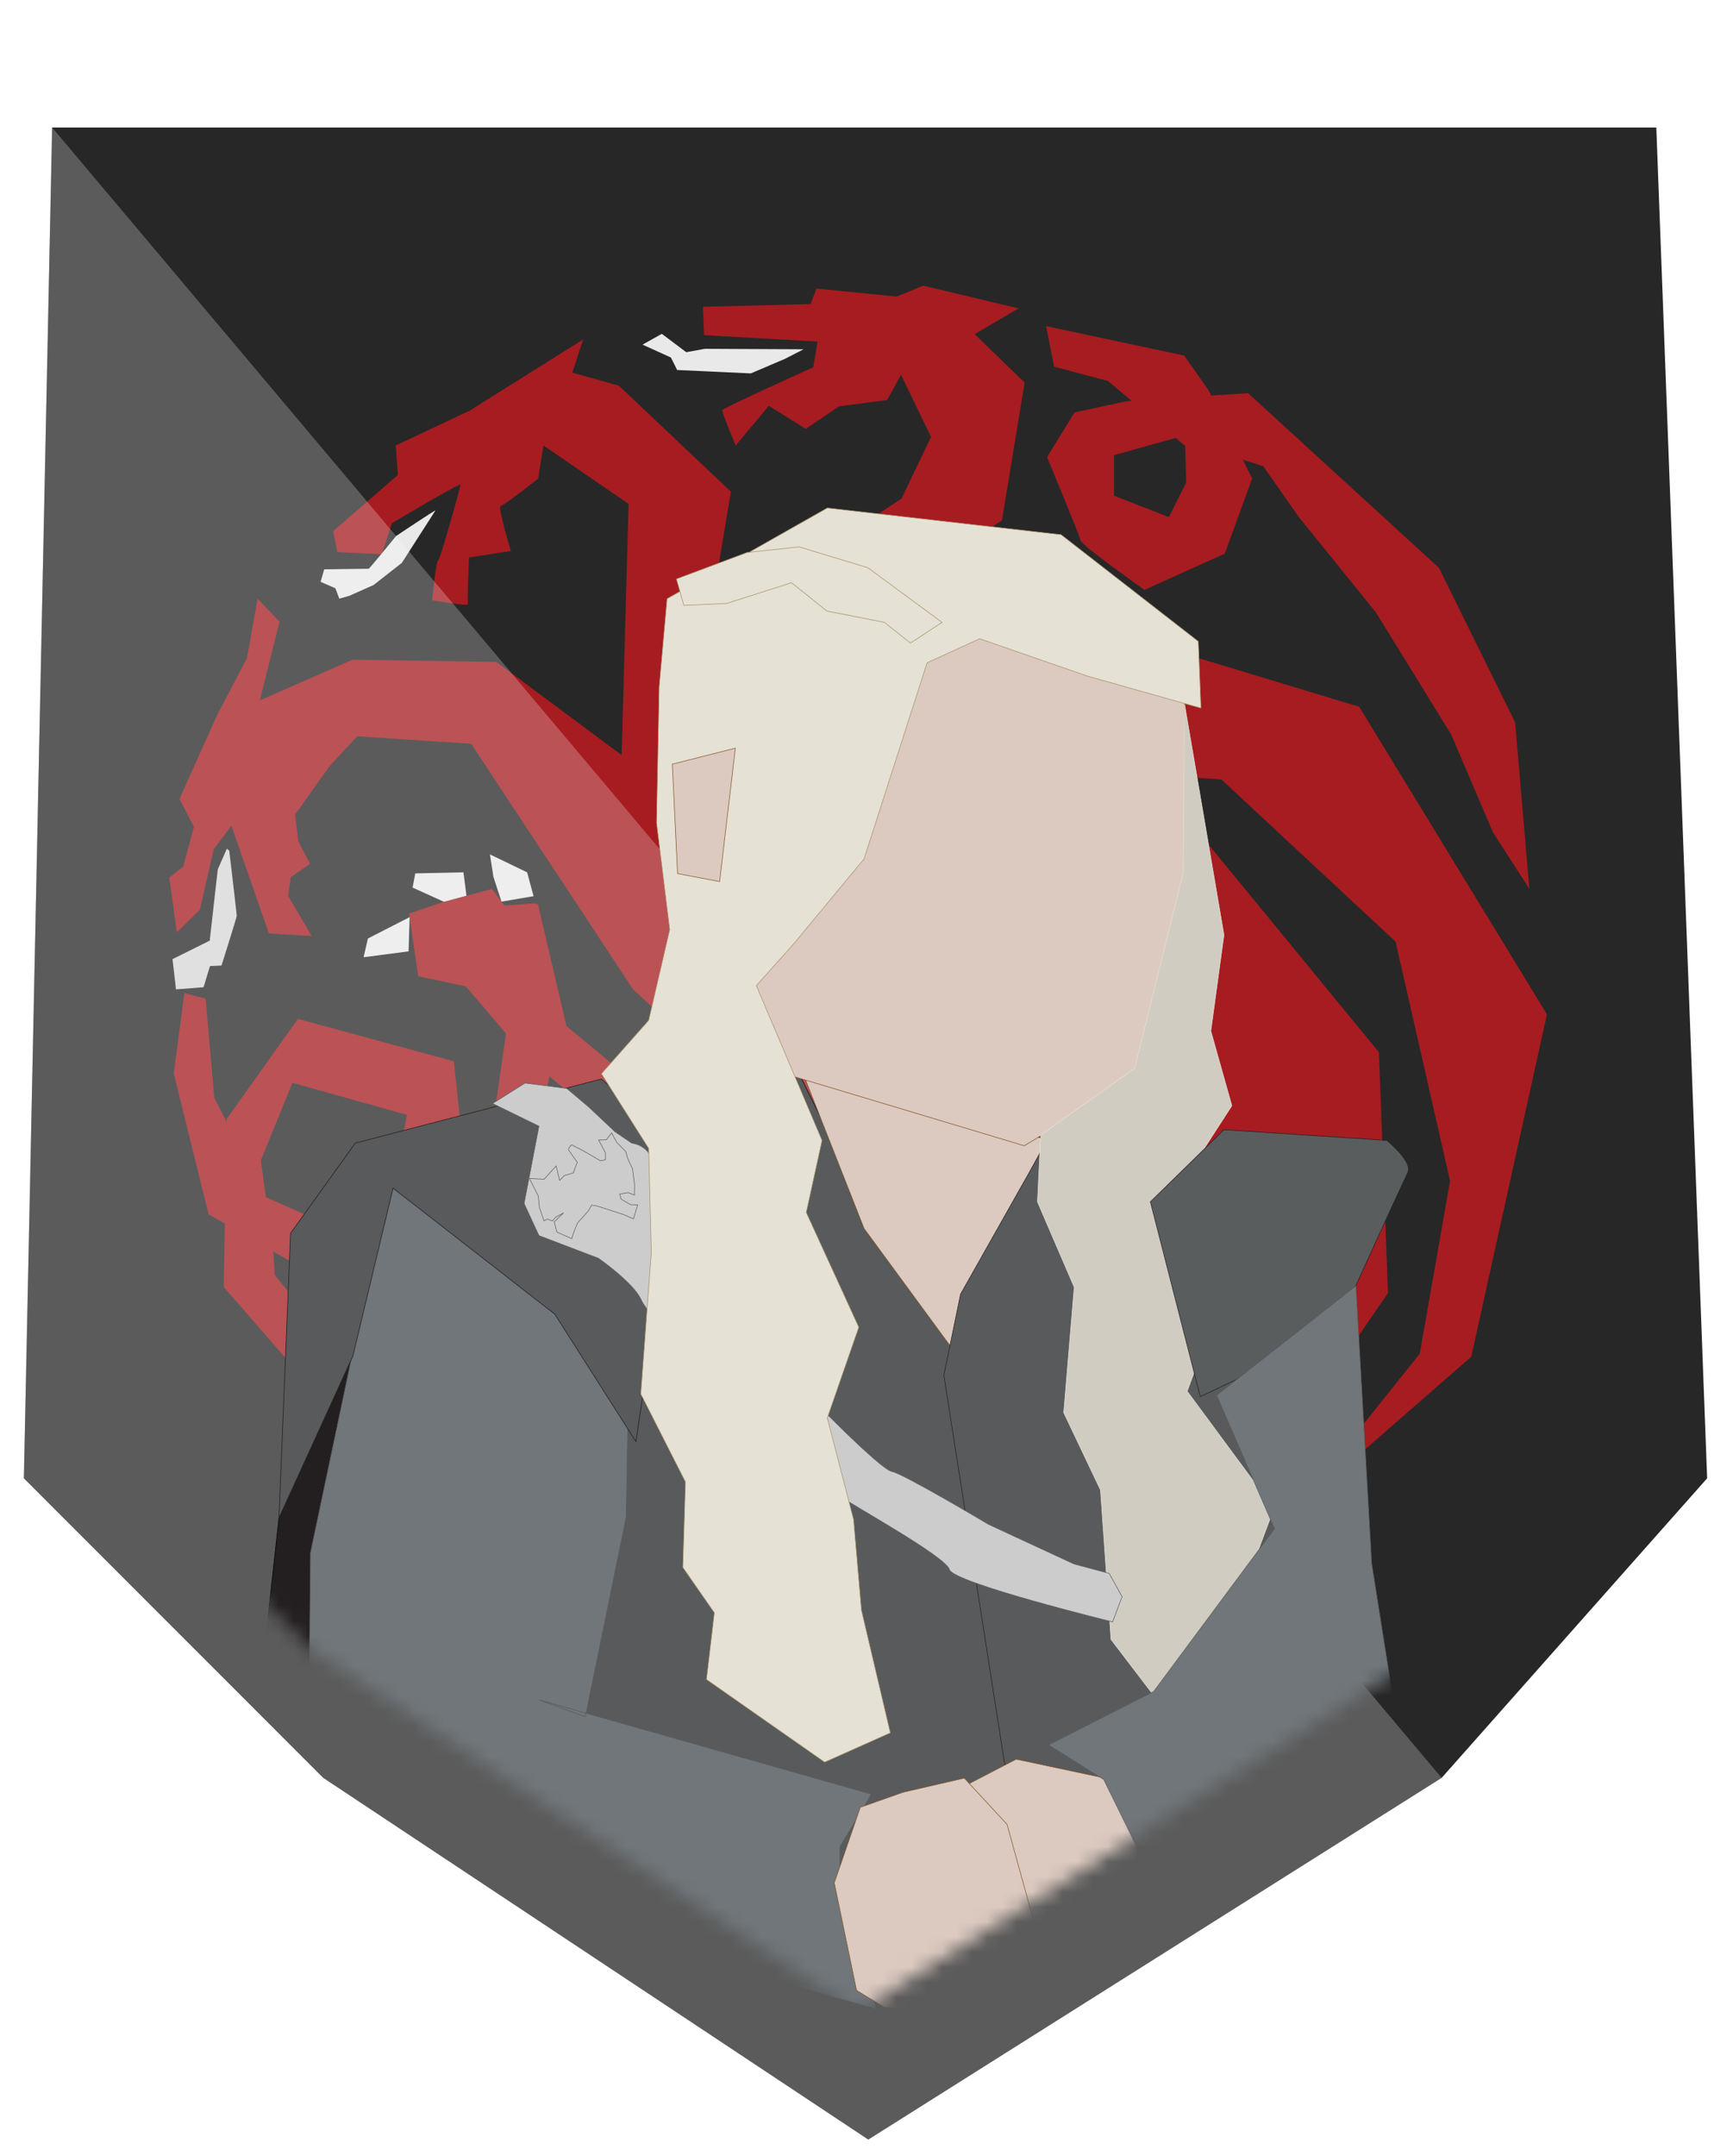 <svg width="115" height="143" viewBox="0 0 115 143" fill="none" xmlns="http://www.w3.org/2000/svg">
<g filter="url(#filter0_d)">
<path d="M0.857 97.334L2.731 7.73H109.184L112.557 97.334L94.94 117.204L56.892 141.198L20.723 117.204L0.857 97.334Z" fill="#272727"/>
<path d="M11.506 65.15L10.803 70.475L13.113 79.821L21.854 84.846L30.293 78.113L29.389 69.672L19.041 66.858L14.319 73.49L14.118 84.644L27.681 100.22L41.044 107.455L63.147 104.541L78.619 89.569L80.427 74.194L83.441 74.997L82.236 90.372L76.308 100.421L55.21 109.666L77.715 104.943L91.378 85.046L90.775 69.069L77.413 52.79L75.002 54.598V57.513L69.376 60.125L63.348 57.312L71.887 50.377L80.327 50.981L91.88 61.733L95.497 77.61L93.488 89.066L85.049 99.617L96.904 89.267L101.927 66.556L89.469 46.157L68.572 39.826L55.21 43.343L55.812 46.358L59.429 48.468L58.123 56.809L48.478 53.593L49.282 44.349L65.759 33.797L67.266 24.653L63.95 21.437L66.864 19.729L60.535 18.221L58.781 18.945L53.453 18.413L53.062 19.443L45.922 19.622L45.993 21.505L53.524 21.931L53.24 23.637C53.24 23.637 47.237 26.337 47.201 26.479C47.166 26.622 48.089 28.824 48.089 28.824L50.292 26.195L52.743 27.723L54.945 26.23L58.142 25.805L59.065 24.134L61.054 28.256L59.101 32.341L46.278 40.833L47.775 31.889L40.34 24.855L37.255 23.992L37.966 21.79L30.436 26.514L25.534 28.824L25.676 30.778L21.378 34.508L21.662 35.894L24.61 36.037L25.285 33.976C25.285 33.976 29.831 31.276 29.831 31.418C29.831 31.561 28.482 36.428 28.34 36.463C28.198 36.497 27.949 39.092 27.949 39.092C27.949 39.092 30.4 39.519 30.329 39.341C30.258 39.162 30.4 36.25 30.4 36.25L33.171 35.823C33.171 35.823 32.282 32.874 32.496 32.839C32.709 32.806 34.982 31.027 34.982 31.027L35.337 28.824L40.985 32.697L40.523 49.359L32.212 43.178L22.656 43.035L16.511 45.735L17.826 40.513L16.369 38.985L15.659 42.928L13.67 46.73L11.183 52.272L12.142 54.119L11.432 56.749L10.508 57.495L11.005 61.119L12.533 59.626L13.457 55.611L14.629 54.049L17.115 61.19L19.957 61.366L18.394 58.701L18.572 57.459L19.85 56.57L19.069 55.078L18.856 53.301L21.165 50.068L22.976 48.114L30.542 48.611L41.269 64.883L46.597 69.822L47.912 74.938L45.78 74.725L36.865 67.336L35.337 60.834L34.982 59.27L34.733 59.197L32.744 59.34L31.927 58.238L28.73 59.091L26.421 59.873L27.025 64.03L30.187 64.705L32.851 67.831L32.14 72.769L35.16 73.515L35.728 70.673L48.942 81.474C48.942 81.474 47.663 83.641 47.911 83.677C48.16 83.71 49.865 83.82 49.865 83.82L55.939 74.511L57.254 75.009L57.857 83.073L59.228 86.05L57.269 87.859L53.351 88.764L46.569 88.512L41.998 85.396L40.491 82.131L38.331 83.136L38.307 83.688L36.297 83.888C36.297 83.888 36.071 86.627 36.197 86.577C36.322 86.529 35.292 87.305 35.292 87.305L35.468 90.496L37.227 90.344L38.608 89.892L41.722 91.851L42.828 93.66L42.852 95.695C42.852 95.695 45.59 95.82 45.69 95.745C45.791 95.672 46.343 91.825 46.343 91.825L50.362 92.529L60.057 92.855L62.745 91.825L66.631 89.892L66.595 84.456L69.224 82.325L68.478 90.39L64.464 96.962L55.3 101.013L42.512 102.291L30.435 97.246L20.028 86.943L17.506 83.852L17.399 82.147L16.582 76.249L18.678 71.097L26.279 73.229L25.249 78.451L21.271 80.619L16.866 78.665L13.492 72.093L12.923 65.52L11.506 65.15Z" fill="#A61C20"/>
<path d="M14.326 55.575L13.723 56.943L13.19 61.669L10.721 62.894L10.952 64.901L12.781 64.758L13.208 63.355L13.971 63.322C13.971 63.322 14.984 60.124 14.984 60.018C14.984 59.912 14.486 55.701 14.486 55.701L14.326 55.575Z" fill="#D6D6D6"/>
<path d="M26.386 62.379L23.402 62.77L23.686 61.526L26.456 60.11L26.386 62.379Z" fill="#E8E8E8"/>
<path d="M28.73 59.091L26.652 58.15L26.83 57.209L30.027 57.136L30.228 58.689L28.73 59.091Z" fill="#E8E8E8"/>
<path d="M34.68 58.72L34.254 57.138L31.785 55.948L32.016 57.441L32.551 59.08L34.68 58.72Z" fill="#E8E8E8"/>
<path d="M32.318 73.242L31.936 74.414L31.039 75L33.961 75.4L34.369 73.65L32.318 73.242Z" fill="#E9E9E9"/>
<path d="M39.8 81.969C39.712 81.921 37.326 81.139 37.326 81.139L36.008 82.534L38.017 82.986L39.8 81.969Z" fill="#E9E9E9"/>
<path d="M36.297 83.889L33.973 84.028L32.944 85.762L36.161 86.093L36.297 83.889Z" fill="#E9E9E9"/>
<path d="M35.323 87.854L33.157 88.55L33.207 91.716L34.538 90.598L35.433 89.859L35.323 87.854Z" fill="#E9E9E9"/>
<path d="M43.605 95.987L43.065 97.004L42.174 98.059C42.174 98.059 45.163 97.934 45.238 97.871C45.313 97.807 45.904 95.899 45.904 95.899L43.605 95.987Z" fill="#E9E9E9"/>
<path d="M28.171 33.131C28.096 33.131 25.559 34.827 25.559 34.827C25.559 34.827 23.788 37 23.738 37C23.688 37 20.787 37.039 20.787 37.039L20.548 37.868L21.528 38.295L21.791 38.986L22.444 38.798L24.062 38.08L25.936 36.613L28.171 33.131Z" fill="#E9E9E9"/>
<path d="M52.597 22.442C52.535 22.442 46.042 22.411 46.042 22.411L44.811 22.636L43.191 21.418L41.91 22.134L43.794 22.988L44.208 23.817L49.094 24.042L51.367 23.075L52.597 22.442Z" fill="#E9E9E9"/>
<path d="M68.688 20.904L77.851 22.858L79.468 25.149L82.365 31.012L80.546 35.999L75.22 38.402C75.22 38.402 71.046 35.46 70.979 35.123C70.911 34.786 68.755 29.597 68.755 29.597L70.574 26.632L74.01 25.891L82.096 25.352L94.762 36.942L99.815 47.185L100.759 58.237L98.333 54.463L95.571 47.994L90.585 39.907L85.464 33.573L83.106 30.204L77.312 28.317L73.202 29.462V32.158L76.84 33.573L77.986 31.282L77.918 28.856L72.798 24.543L69.227 23.599L68.688 20.904Z" fill="#A61C20"/>
<path d="M94.94 117.204L2.731 7.73L0.857 97.334L20.723 117.204L56.891 141.198L94.94 117.204Z" fill="white" fill-opacity="0.239"/>
</g>
<mask id="mask0" mask-type="alpha" maskUnits="userSpaceOnUse" x="0" y="0" width="113" height="134">
<path d="M0.857 89.604L2.731 0H109.184L112.557 89.604L94.94 109.474L56.892 133.468L20.723 109.474L0.857 89.604Z" fill="#272727"/>
</mask>
<g mask="url(#mask0)">
<path d="M52.404 69.946L59.306 83.965L64.114 90.474L65.223 101.739L67.565 112.253L67.811 116.884L66.209 131.779L43.529 119.888L38.599 114.381L41.064 98.359L41.187 90.474L41.927 74.327L52.404 69.946Z" fill="#585A5C" stroke="black" stroke-width="0.037"/>
<path d="M52.807 69.984L57.339 81.49L63.963 90.517L65.532 83.083L69.454 75.626L52.807 69.984Z" fill="#DCCAC0" stroke="#805224" stroke-width="0.037"/>
<path d="M65.88 41.662L78.605 45.379V58.124L75.293 71.577L67.972 76.002L52.633 71.4L49.669 65.559L54.899 56.708L57.688 50.512L61.523 42.193L65.88 41.662Z" fill="#DCCAC0" stroke="#805224" stroke-width="0.037"/>
<path d="M69.537 75.579L63.743 85.842L62.634 91.225L66.825 118.01L74.59 119.262L86.3 106.62L82.602 82.087L75.823 75.203L69.537 75.579Z" fill="#585A5C" stroke="#231F20" stroke-width="0.037"/>
<path d="M78.605 46.706L81.22 62.018L80.349 68.391L81.743 73.347L78.082 79.011L81.046 86.092L78.78 92.287L84.532 100.076L81.743 107.511L86.275 114.768L79.128 115.83L73.725 108.75L73.027 98.837L70.587 93.704L71.284 85.384L68.844 79.719L69.062 75.294L75.293 70.869L78.518 57.903L78.605 46.706Z" fill="#D0CCC1" stroke="#E6E1D5" stroke-width="0.037"/>
<path d="M81.22 74.94L92.028 75.648C92.028 75.648 93.771 77.064 93.422 77.772C93.073 78.48 89.761 85.738 89.761 85.738L84.881 90.163L79.651 92.642L76.339 79.719L81.22 74.94Z" fill="#595D5E" stroke="#231F20" stroke-width="0.037"/>
<path d="M78.27 126.983L68.912 131.839L66.447 131.089L62.009 128.084L60.284 122.953L61.886 119.573L67.433 116.694L74.617 118.224L78.27 126.983Z" fill="#DCCAC0" stroke="#805224" stroke-width="0.037"/>
<path d="M89.977 85.298L91.023 103.707L92.592 113.62L93.812 119.639L83.527 126.188L76.555 129.374L76.206 124.064L73.243 118.045L69.582 115.744L76.555 112.204L84.573 101.406L80.738 92.555L89.977 85.298Z" fill="#70767A" stroke="#585A5C" stroke-width="0.037"/>
<path d="M18.509 100.697L15.544 127.604L37.275 128.674L28.122 77.957L18.509 100.697Z" fill="#231F20" stroke="black" stroke-width="0.037"/>
<path d="M25.779 78.454L20.603 102.99L20.48 115.757L23.808 126.021L52.404 131.654L58.197 133.281L55.732 125.896V122.516L57.827 119.012L35.764 112.753L38.845 113.88L41.557 100.612L41.68 93.102L29.354 78.082L25.779 78.454Z" fill="#70767A" stroke="#585A5C" stroke-width="0.037"/>
<path d="M39.906 71.575L23.578 75.823L19.283 81.806L18.509 100.698L23.413 89.959L26.082 78.814L36.816 87.174L42.199 95.628L45.09 75.996L39.906 71.575Z" fill="#585A5C" stroke="#231F20" stroke-width="0.041"/>
<path d="M73.831 107.586C73.831 107.586 63.251 104.993 63.004 104.117C62.758 103.241 56.348 99.736 55.732 99.235C55.116 98.734 49.815 95.605 49.199 94.604C48.583 93.603 43.036 87.344 42.543 86.218C42.05 85.091 39.708 83.464 39.708 83.464L35.764 81.962L34.778 79.834L35.764 74.702L32.682 73.2L34.84 71.842L37.613 72.199L39.092 73.451L40.818 75.078L41.927 75.829C41.927 75.829 43.529 75.954 43.406 77.957C43.283 79.96 43.406 82.463 43.406 82.463L48.213 88.096C48.213 88.096 52.281 90.974 53.02 91.85C53.76 92.727 58.444 97.483 59.183 97.608C59.923 97.733 65.593 101.113 65.593 101.113L71.263 103.741L73.605 104.367L74.46 105.914L73.831 107.586Z" fill="#CCCCCC" stroke="#585A5C" stroke-width="0.037"/>
<path d="M79.695 46.972L79.52 42.547L70.413 35.466L54.899 33.696L44.265 39.715L43.742 45.556L43.568 54.584L44.44 61.664L43.045 67.683L39.907 71.223L43.045 76.179L43.219 83.083L42.522 92.464L45.486 98.306L45.311 103.97L47.403 106.979L46.88 111.405L54.724 116.892L59.082 114.945L57.165 106.803L56.642 100.784L54.899 94.058L56.99 88.039L53.504 80.428L54.55 75.648L50.192 65.382L52.72 62.549L57.339 56.973L61.523 43.963L65.009 42.37L72.156 44.848L79.695 46.972Z" fill="#E6E1D5" stroke="#A28F63" stroke-width="0.037"/>
<path d="M62.511 41.282L57.581 37.653L53.02 36.276L49.569 36.651L44.885 38.404L45.378 40.156L48.213 40.031L52.527 38.654L54.869 40.532L58.69 41.282L60.416 42.66L62.511 41.282Z" fill="#E6E1D5" stroke="#A28F63" stroke-width="0.037"/>
<path d="M58.69 133.156L67.441 133.781L68.797 128.149L66.825 121.015L63.99 117.948L59.923 118.887L57.088 119.888L55.362 124.895L56.841 132.029L58.69 133.156Z" fill="#DCCAC0" stroke="#805224" stroke-width="0.037"/>
<path d="M36.904 77.343L36.103 78.22L35.132 78.173L35.718 79.331L35.795 80.097L36.103 80.989L36.319 80.864L36.658 80.989L36.873 80.739L37.397 80.457L36.781 81.052L36.95 81.724L37.937 82.162L38.106 81.662L38.322 81.13L39.046 80.316L39.262 79.941L39.585 79.988L41.342 80.551L42.035 80.848L42.312 79.925L41.85 79.909L41.218 79.549L41.126 79.205L41.681 79.111L42.097 79.268L42.112 78.611L41.974 77.531L41.65 76.843L41.527 76.389L40.926 75.779L40.587 75.153L40.233 75.607L39.724 75.622L40.171 76.452V76.936L39.847 76.999L38.661 76.311L37.921 75.936C37.921 75.936 37.69 76.201 37.721 76.264C37.752 76.327 38.307 77.094 38.307 77.094L38.045 77.797L37.444 77.985L37.136 78.298L36.904 77.343Z" fill="#CCCCCC" stroke="#585A5C" stroke-width="0.037"/>
<path d="M48.798 49.627L44.614 50.689L44.963 57.947L47.752 58.478L48.798 49.627Z" fill="#DCCAC0" stroke="#805224" stroke-width="0.037"/>
</g>
<defs>
<filter id="filter0_d" x="0.857" y="7.73" width="113.153" height="134.921" filterUnits="userSpaceOnUse" color-interpolation-filters="sRGB">
<feFlood flood-opacity="0" result="BackgroundImageFix"/>
<feColorMatrix in="SourceAlpha" type="matrix" values="0 0 0 0 0 0 0 0 0 0 0 0 0 0 0 0 0 0 127 0"/>
<feOffset dx="0.727" dy="0.727"/>
<feGaussianBlur stdDeviation="0.363"/>
<feColorMatrix type="matrix" values="0 0 0 0 0 0 0 0 0 0 0 0 0 0 0 0 0 0 0.566 0"/>
<feBlend mode="normal" in2="BackgroundImageFix" result="effect1_dropShadow"/>
<feBlend mode="normal" in="SourceGraphic" in2="effect1_dropShadow" result="shape"/>
</filter>
</defs>
</svg>
